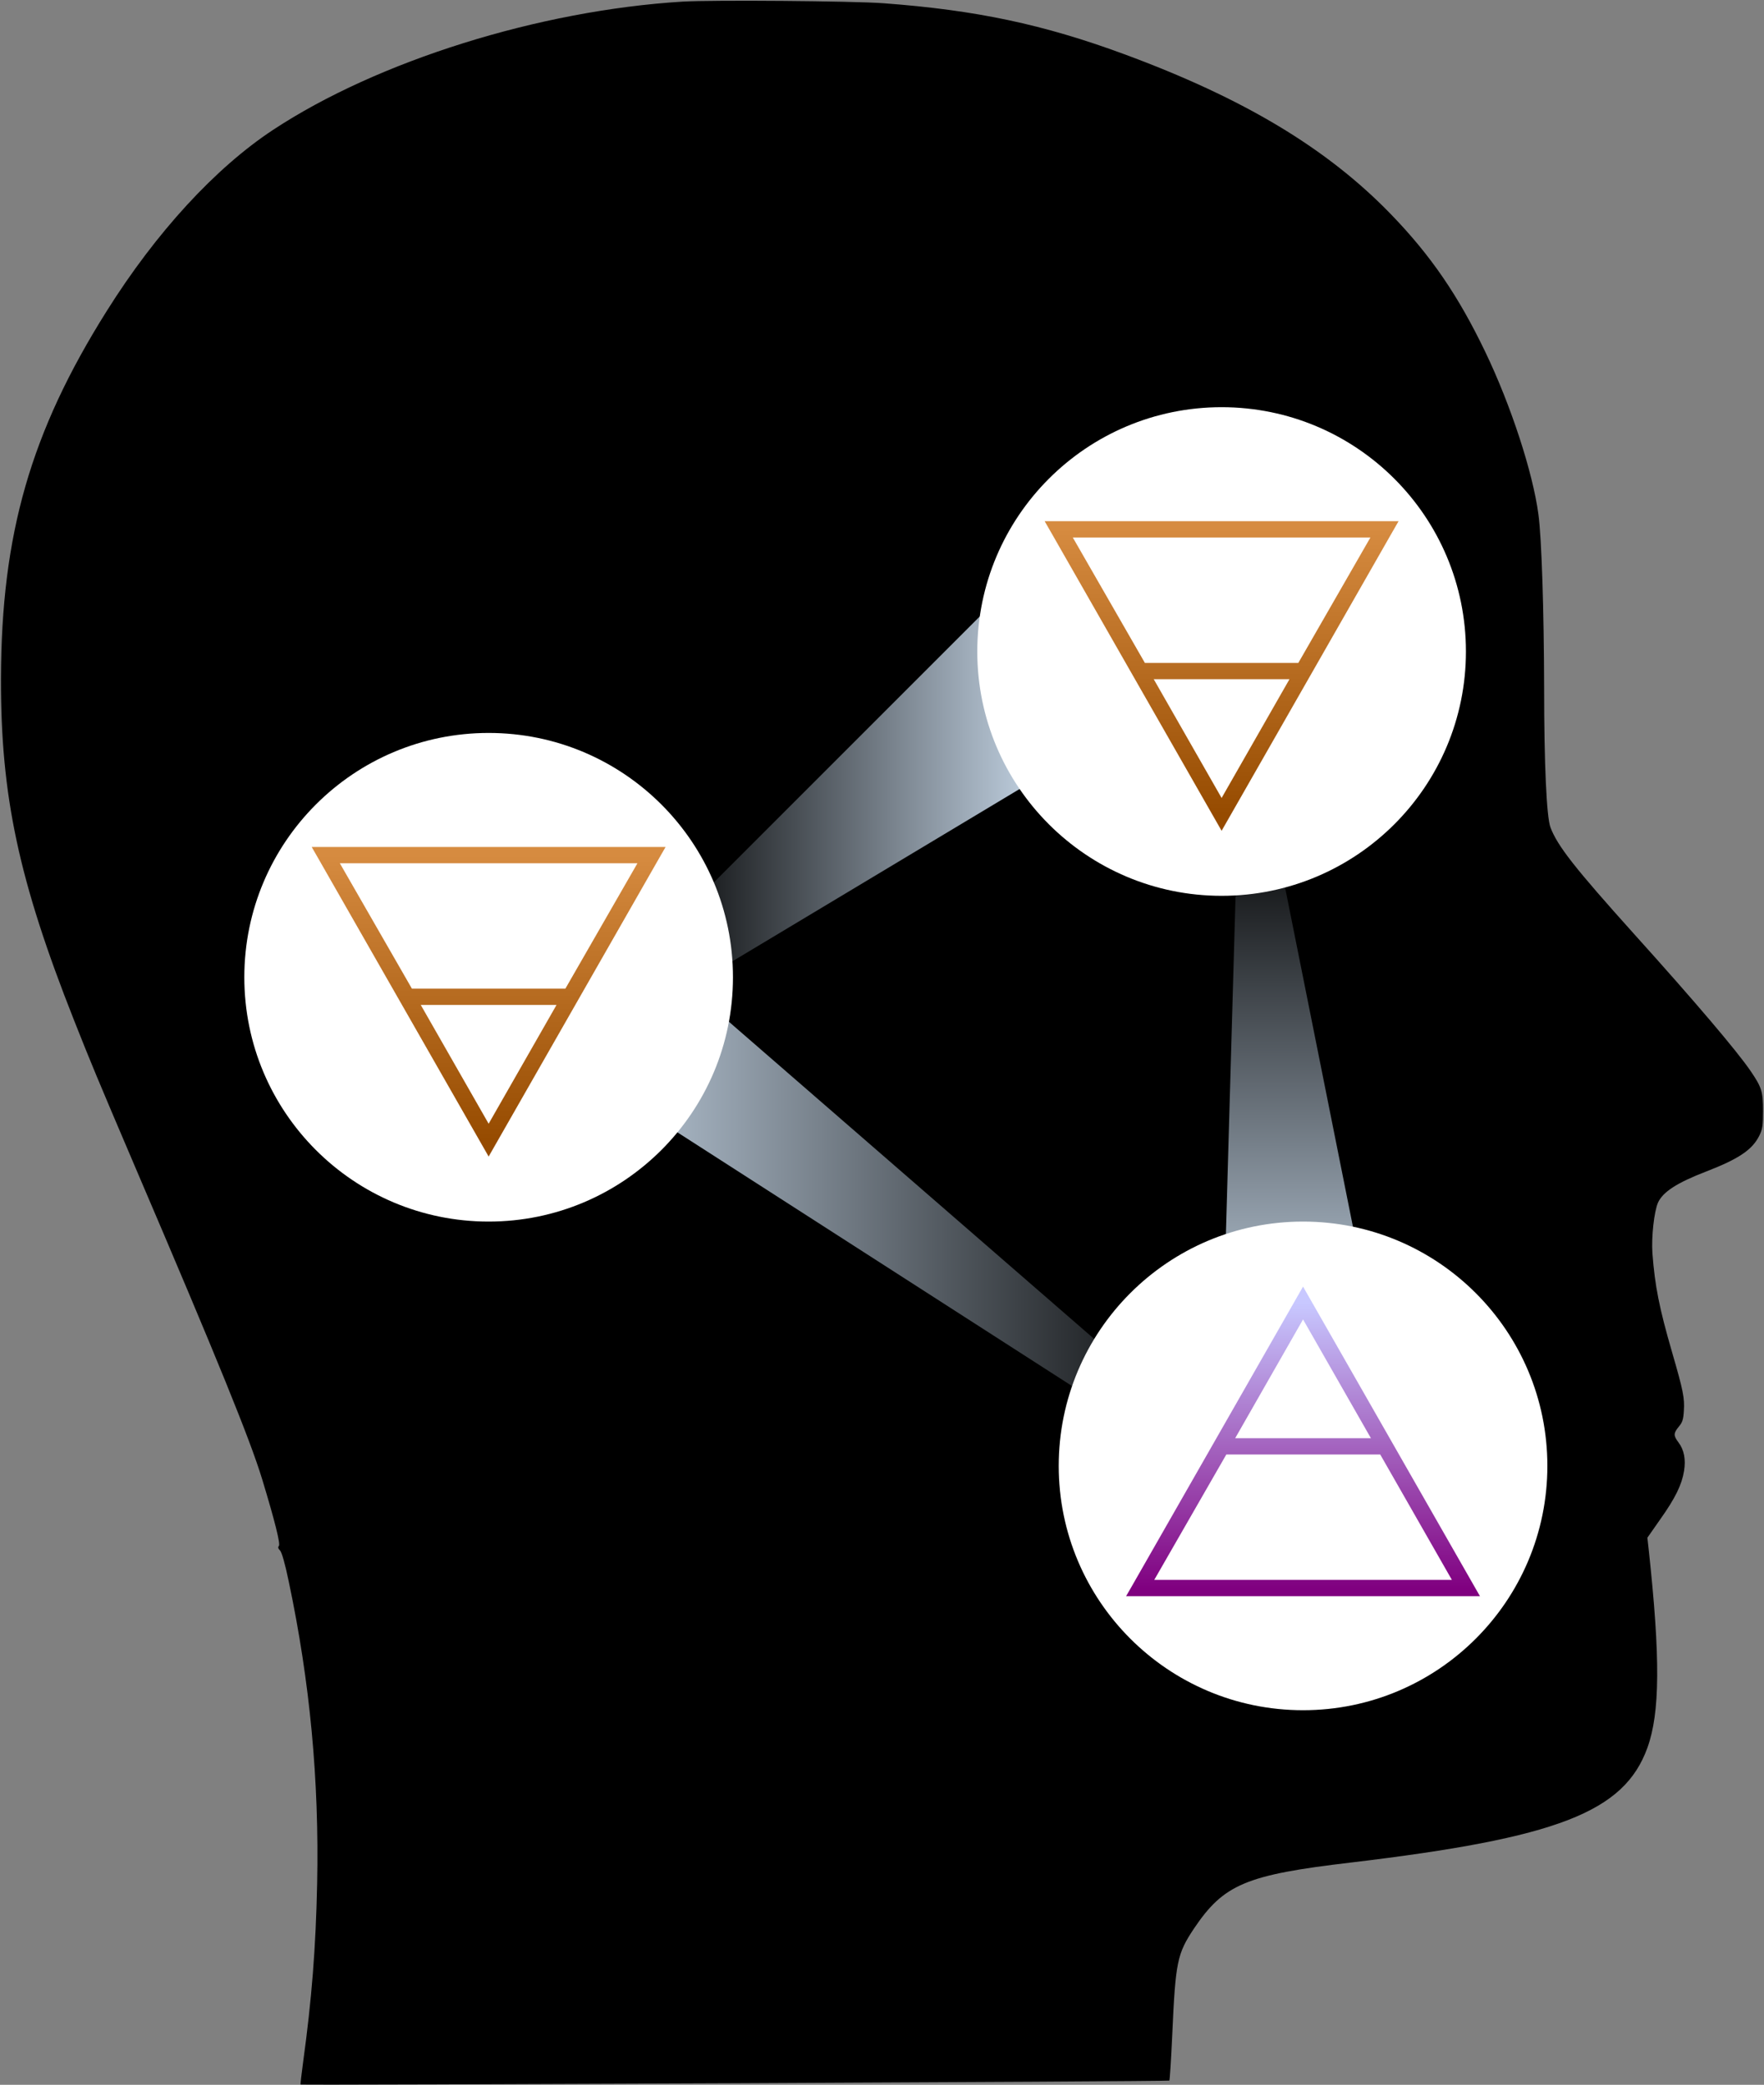 <?xml version="1.0" standalone="no"?>
<!DOCTYPE svg PUBLIC "-//W3C//DTD SVG 20010904//EN"
 "http://www.w3.org/TR/2001/REC-SVG-20010904/DTD/svg10.dtd">
<svg version="1.0" xmlns="http://www.w3.org/2000/svg"
 width="1083pt" height="1280pt" viewBox="0 0 1083 1280"
 preserveAspectRatio="xMidYMid meet">
  <rect x="0" y="0" width="1083" height="1280" fill="#808080" stroke="none"/>
  <defs>
    <linearGradient id="fire" x1="0%" y1="0%" x2="0%" y2="100%">
      <stop offset="0%" style="stop-color:rgb(255,255,0);stop-opacity:1"/>
      <stop offset="100%" style="stop-color:rgb(255,0,0);stop-opacity:1"/>
    </linearGradient>
    <linearGradient id="water" x1="0%" y1="0%" x2="0%" y2="100%">
      <stop offset="0%" style="stop-color:rgb(100,100,255);stop-opacity:1"/>
      <stop offset="50%" style="stop-color:rgb(75,75,255);stop-opacity:1"/>
      <stop offset="100%" style="stop-color:rgb(0,0,255);stop-opacity:1"/>
    </linearGradient>
    <linearGradient id="air" x1="0%" y1="0%" x2="0%" y2="100%">
      <stop offset="0%" style="stop-color:rgb(200,200,255);stop-opacity:1"/>
      <stop offset="100%" style="stop-color:purple;stop-opacity:1"/>
    </linearGradient>
    <linearGradient id="earth" x1="0%" y1="0%" x2="0%" y2="100%">
      <stop offset="0%" style="stop-color:#D68B40;stop-opacity:1"/>
      <stop offset="100%" style="stop-color:#964B00;stop-opacity:1"/>
    </linearGradient>
    <linearGradient id="mindToEye" x1="0%" y1="0%" x2="100%" y2="0%">
      <stop offset="0%" style="stop-color:#000000"/> 
      <stop offset="100%" style="stop-color:#ccddee"/> 
    </linearGradient>
    <linearGradient id="eyeToMouth" x1="0%" y1="0%" x2="0%" y2="100%">
      <stop offset="0%" style="stop-color:#000000"/> 
      <stop offset="100%" style="stop-color:#ccddee"/> 
    </linearGradient>
    <linearGradient id="mouthToMind" x1="100%" y1="0%" x2="0%" y2="0%">
      <stop offset="0%" style="stop-color:#000000"/> 
      <stop offset="100%" style="stop-color:#ccddee"/> 
    </linearGradient>
  </defs>
  <g transform="translate(0,1280) scale(0.1,-0.1)"
  fill="#000000" stroke="none" id="head">
    <path d="M4190 12790 c-880 -54 -1871 -364 -2513 -787 -355 -234 -719 -630
    -1022 -1113 -467 -743 -647 -1371 -649 -2255 -2 -721 109 -1241 449 -2100 102
    -258 138 -345 377 -905 510 -1192 703 -1668 777 -1910 79 -260 114 -401 103
    -412 -7 -7 -4 -16 7 -27 11 -11 31 -81 54 -192 130 -617 187 -1217 174 -1854
    -8 -390 -33 -710 -86 -1095 -10 -74 -17 -136 -16 -138 5 -5 5329 18 5334 24 3
    2 11 129 18 282 20 448 30 496 133 651 183 272 318 330 966 406 1266 151 1675
    309 1818 704 78 216 80 553 8 1218 l-8 72 79 113 c93 131 132 212 146 296 12
    72 0 131 -34 176 -32 42 -31 57 2 97 22 26 28 44 31 97 5 78 -3 121 -73 362
    -78 269 -105 405 -120 605 -7 100 10 255 34 311 30 66 116 122 295 191 202 78
    284 134 327 220 20 41 23 63 23 153 0 118 -8 144 -76 244 -83 122 -341 426
    -716 842 -363 404 -470 540 -513 654 -24 63 -39 392 -39 858 -1 467 -15 918
    -35 1064 -34 256 -168 668 -326 997 -166 346 -335 593 -579 845 -393 406 -905
    713 -1640 984 -494 182 -907 270 -1475 312 -186 14 -1051 21 -1235 10z"/>
  </g>
  <!-- This section adds interaction markers for the sources. -->
  <polygon points="400 620, 650 470, 650 330, 400 580" fill="url(#mindToEye)" />
  <polygon points="760 500, 750 850, 850 850, 780 500" fill="url(#eyeToMouth)" />
  <polygon points="750 890, 370 560, 330 640, 750 910" fill="url(#mouthToMind)" />
  <!-- This is the pull from the MIND section. -->
  <circle cx="300" cy="600" r="150" fill="white"/>

  <polygon points="200 525, 300 700, 400 525, 200 525, 250 612, 350 612, 400 525" stroke="url(#earth)" stroke-width="10" fill="white"/>
  <!-- UNCOMMENT THE POLYGONS TO ADD THE CORRECT ELEMENT
        FIRE
  <polygon points="200 675, 300 500, 400 675" stroke="url(#fire)" stroke-width="10" fill="white"/>
        AIR
  <polygon points="200 675, 300 500, 400 675, 200 675, 250 588, 350 588, 250 588" stroke="url(#air)" stroke-width="10" fill="white"/>
        WATER
  <polygon points="200 525, 300 700, 400 525" stroke="url(#water)" stroke-width="10" fill="white"/>
        EARTH
  <polygon points="200 525, 300 700, 400 525, 200 525, 250 612, 350 612, 400 525" stroke="url(#earth)" stroke-width="10" fill="white"/>
  -->

  <!-- This is the pull from the EYES section. -->
  <circle cx="750" cy="400" r="150" fill="white" />

  <polygon points="650 325, 750 500, 850 325, 650 325, 700 412, 800 412, 850 325" stroke="url(#earth)" stroke-width="10" fill="white"/>
  <!-- UNCOMMENT THE POLYGONS TO ADD THE CORRECT ELEMENT
        FIRE
  <polygon points="650 475, 750 300, 850 475" stroke="url(#fire)" stroke-width="10" fill="white"/>
        AIR
  <polygon points="650 475, 750 300, 850 475, 650 475, 700 388, 800 388, 700 388" stroke="url(#air)" stroke-width="10" fill="white"/>
        WATER
  <polygon points="650 325, 750 500, 850 325" stroke="url(#water)" stroke-width="10" fill="white"/>
        EARTH
  <polygon points="650 325, 750 500, 850 325, 650 325, 700 412, 800 412, 850 325" stroke="url(#earth)" stroke-width="10" fill="white"/>
  -->
  <!-- This is the pull frmo the MOUTH section.-->
  <circle cx="800" cy="900" r="150" fill="white" />

  <polygon points="700 975, 800 800, 900 975, 700 975, 750 888, 850 888, 750 888" stroke="url(#air)" stroke-width="10" fill="white"/>
  <!-- UNCOMMENT THE POLYGONS TO ADD THE CORRECT ELEMENT
        FIRE
  <polygon points="700 975, 800 800, 900 975" stroke="url(#fire)" stroke-width="10" fill="white"/>
        AIR
  <polygon points="700 975, 800 800, 900 975, 700 975, 750 888, 850 888, 750 888" stroke="url(#air)" stroke-width="10" fill="white"/>
        WATER
  <polygon points="700 825, 800 1000, 900 825" stroke="url(#water)" stroke-width="10" fill="white"/>
        EARTH
  <polygon points="700 825, 800 1000, 900 825, 700 825, 750 912, 850 912, 900 825" stroke="url(#earth)" stroke-width="10" fill="white"/>
  -->

</svg>
